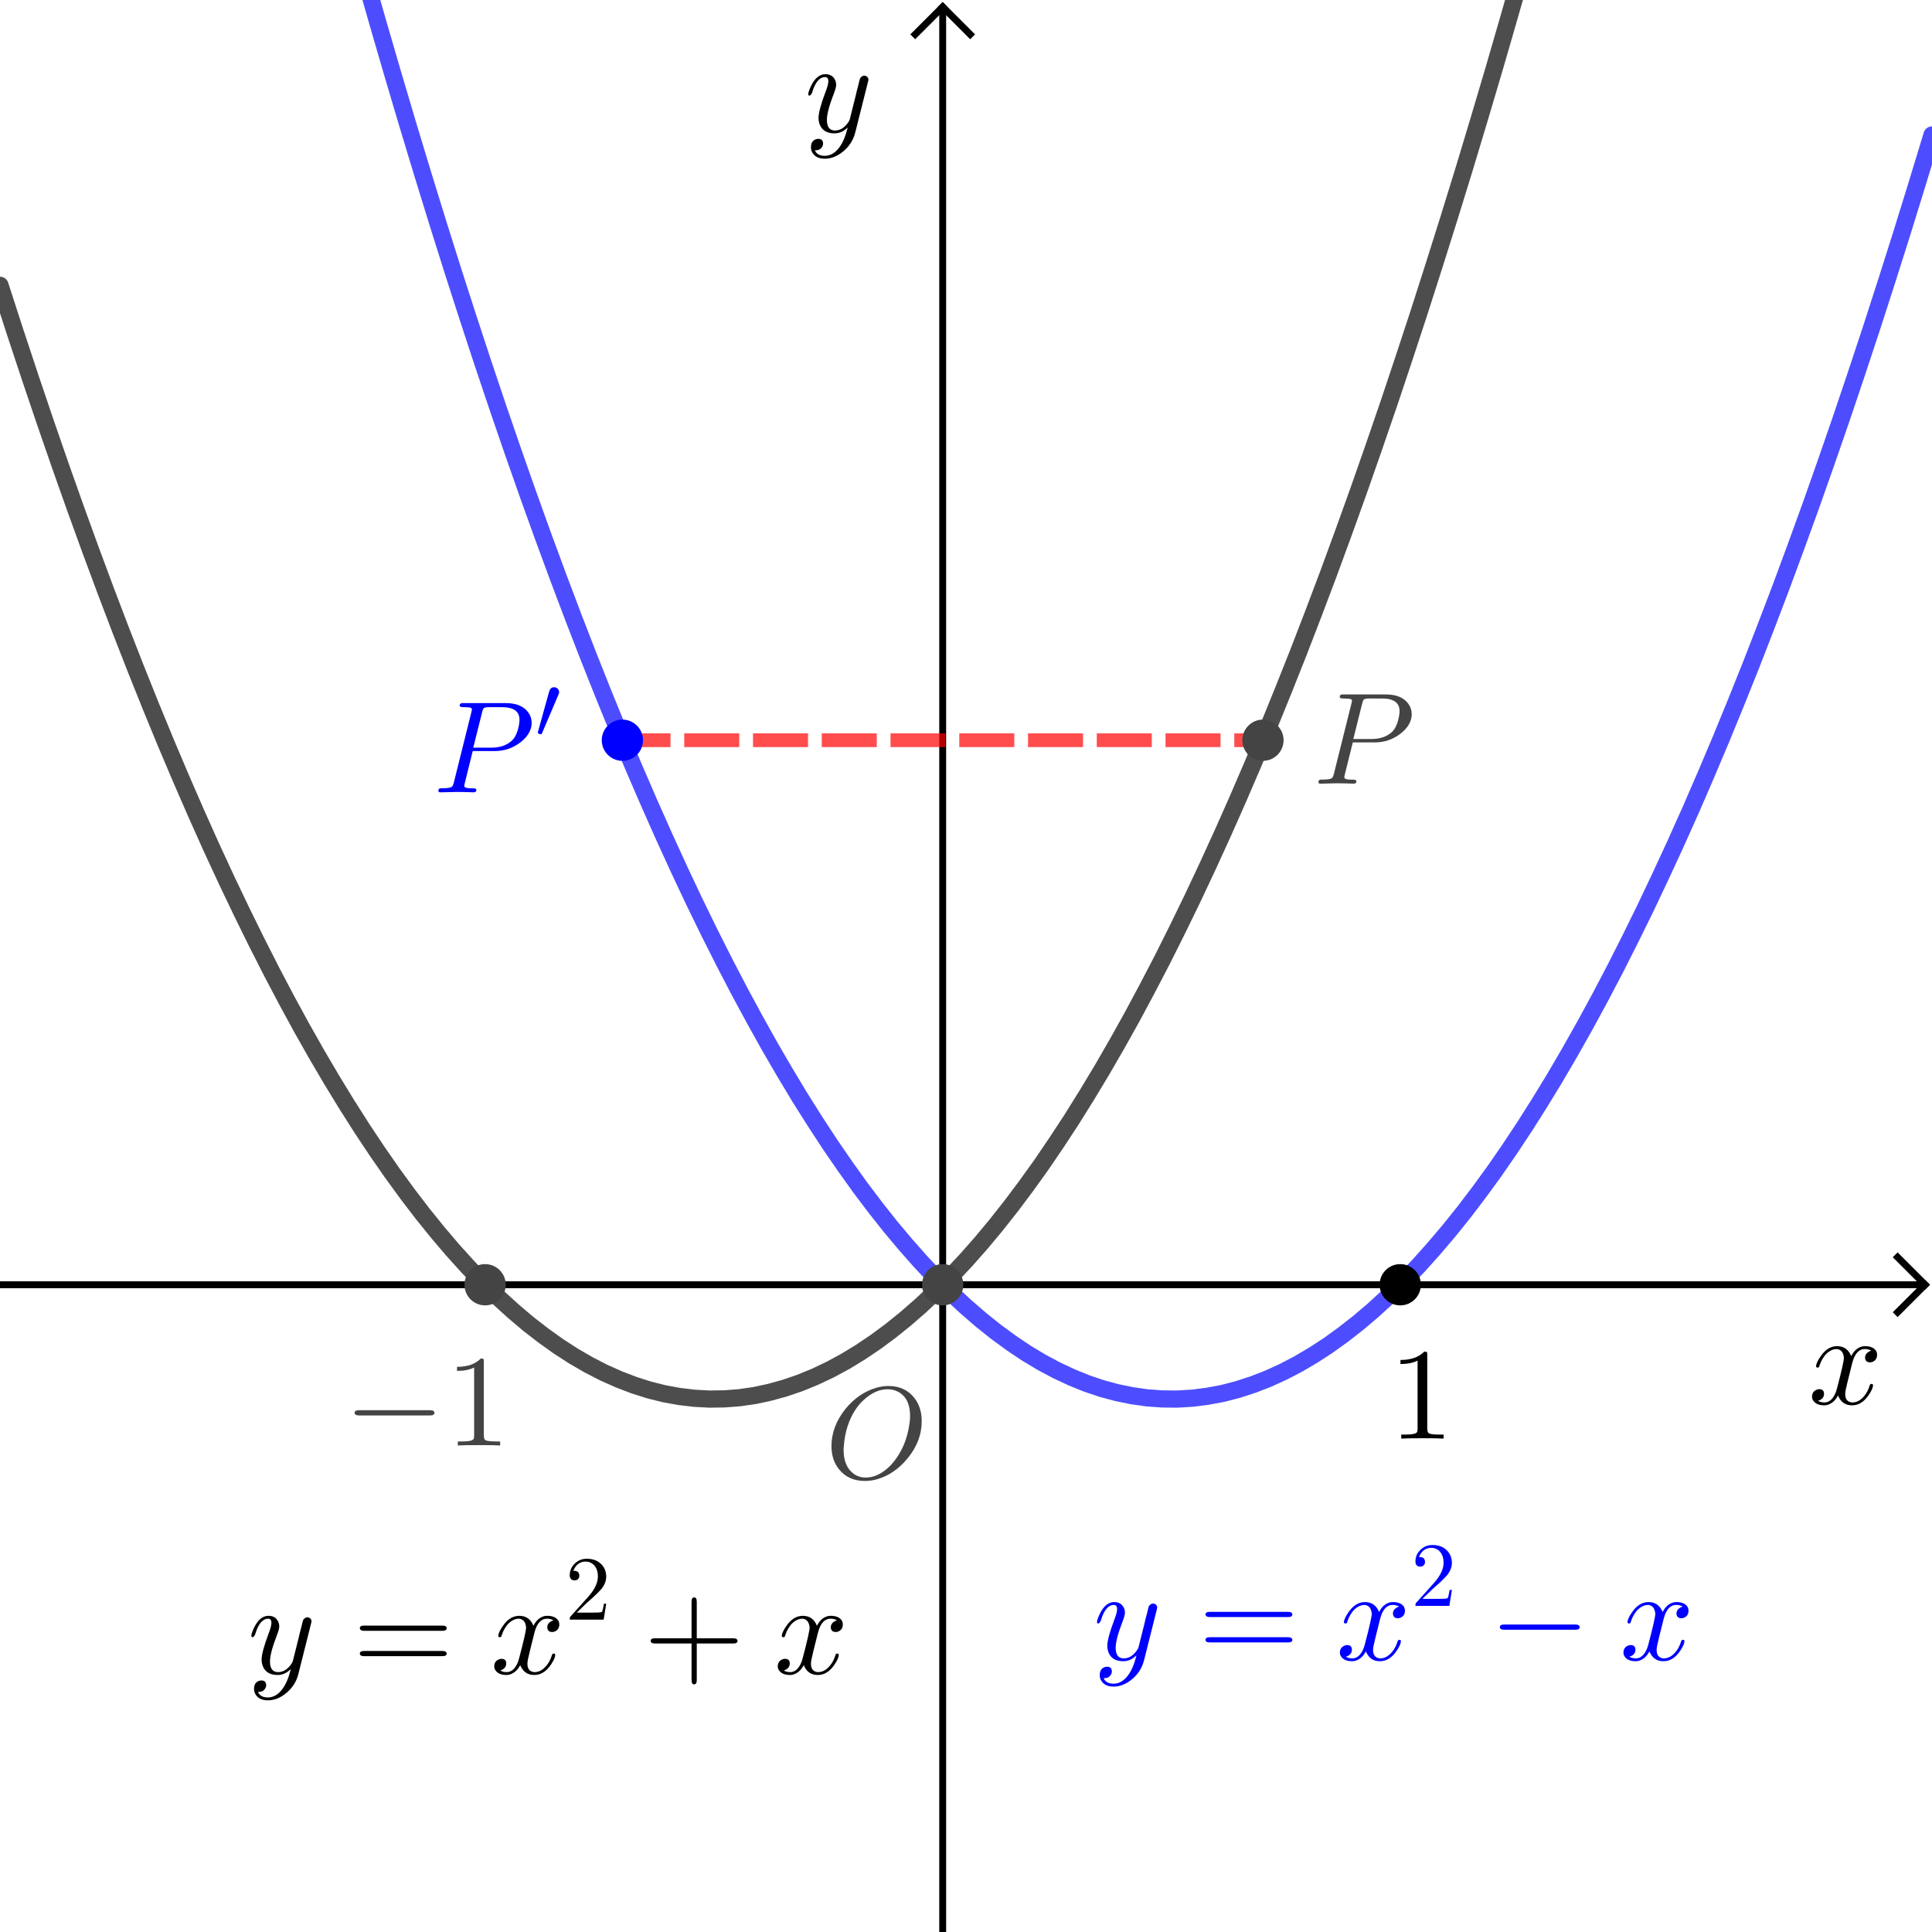 <?xml version="1.0" encoding="ISO-8859-1" standalone="no"?>

<svg 
     version="1.1"
     baseProfile="full"
     xmlns="http://www.w3.org/2000/svg"
     xmlns:xlink="http://www.w3.org/1999/xlink"
     xmlns:ev="http://www.w3.org/2001/xml-events"
     width="5.62cm"
     height="5.62cm"
     viewBox="0 0 281 281"
     >
<rect x="0" y="0" width="281" height="281" fill="#333333" stroke="none"/>
<title>

</title>
<g stroke-linejoin="miter" stroke-dashoffset="0" stroke-dasharray="none" stroke-width="1" stroke-miterlimit="10.000" stroke-linecap="square">
<clipPath id="clip78d5b7c9-e2da-4dfe-870f-c41bca3632fc">
  <path d="M 0 0 L 0 281.00 L 281.00 281.00 L 281.00 0 z"/>
</clipPath>
<g clip-path="url(#clip1)">
<g fill-opacity="1" fill-rule="nonzero" stroke="none" fill="#ffffff">
  <path d="M 0 0 L 281.00 0 L 281.00 281.00 L 0 281.00 L 0 0 z"/>
</g> <!-- drawing style -->
</g> <!-- clip1 -->
<clipPath id="clip56c8572e-6b79-484e-b4d3-4919e3838a84">
  <path d="M 0 0 L 0 281.00 L 281.00 281.00 L 281.00 0 z"/>
</clipPath>
<g clip-path="url(#clip2)">
<g stroke-linecap="butt" fill="none" stroke-opacity="1" stroke="#000000">
  <path d="M 137.11 2 L 137.11 281.00"/>
</g> <!-- drawing style -->
</g> <!-- clip2 -->
<clipPath id="clip5d8a37ac-9ea5-4d05-9196-8857744bb639">
  <path d="M 0 0 L 0 281.00 L 281.00 281.00 L 281.00 0 z"/>
</clipPath>
<g clip-path="url(#clip3)">
<g stroke-linecap="butt" fill="none" stroke-opacity="1" stroke="#000000">
  <path d="M 137.11 1 L 133.11 5"/>
</g> <!-- drawing style -->
</g> <!-- clip3 -->
<clipPath id="clip241833e5-7aeb-446f-bd56-06ac8c4a000c">
  <path d="M 0 0 L 0 281.00 L 281.00 281.00 L 281.00 0 z"/>
</clipPath>
<g clip-path="url(#clip4)">
<g stroke-linecap="butt" fill="none" stroke-opacity="1" stroke="#000000">
  <path d="M 137.11 1 L 141.11 5"/>
</g> <!-- drawing style -->
</g> <!-- clip4 -->
<clipPath id="clipb3534fed-79df-4200-8f6c-57d7bc64fc3b">
  <path d="M 0 0 L 0 281.00 L 281.00 281.00 L 281.00 0 z"/>
</clipPath>
<g clip-path="url(#clip5)">
<g stroke-linecap="butt" fill="none" stroke-opacity="1" stroke="#000000">
  <path d="M 0 186.86 L 279.00 186.86"/>
</g> <!-- drawing style -->
</g> <!-- clip5 -->
<clipPath id="clip6afd50f1-8061-42be-80a9-bf7bdd900e4a">
  <path d="M 0 0 L 0 281.00 L 281.00 281.00 L 281.00 0 z"/>
</clipPath>
<g clip-path="url(#clip6)">
<g stroke-linecap="butt" fill="none" stroke-opacity="1" stroke="#000000">
  <path d="M 280.00 186.86 L 276.00 182.86"/>
</g> <!-- drawing style -->
</g> <!-- clip6 -->
<clipPath id="clipbf90317b-ad0e-44ad-8610-0f6fd6db7c3d">
  <path d="M 0 0 L 0 281.00 L 281.00 281.00 L 281.00 0 z"/>
</clipPath>
<g clip-path="url(#clip7)">
<g stroke-linecap="butt" fill="none" stroke-opacity="1" stroke="#000000">
  <path d="M 280.00 186.86 L 276.00 190.86"/>
</g> <!-- drawing style -->
</g> <!-- clip7 -->
<g id="misc">
</g><!-- misc -->
<g id="layer0">
<clipPath id="clipab6fb7ca-6cb0-44f4-8f68-3ace7d5b1d06">
  <path d="M 0 0 L 0 281.00 L 281.00 281.00 L 281.00 0 z"/>
</clipPath>
<g clip-path="url(#clip8)">
<g stroke-linejoin="round" stroke-width="2.5" stroke-linecap="round" fill="none" stroke-opacity=".698" stroke="#000000">
  <path d="M 0 41.497 L 2.195 48.275 L 4.391 54.908 L 6.586 61.396 L 8.781 67.739 L 10.977 73.938 L 13.172 79.991 L 15.367 85.900 L 17.562 91.664 L 19.758 97.284 L 21.953 102.76 L 24.148 108.09 L 26.344 113.27 L 28.539 118.31 L 30.734 123.21 L 32.930 127.96 L 35.125 132.56 L 37.320 137.02 L 39.516 141.34 L 41.711 145.51 L 43.906 149.54 L 46.102 153.42 L 48.297 157.15 L 50.492 160.74 L 52.688 164.19 L 54.883 167.49 L 57.078 170.65 L 59.273 173.66 L 61.469 176.53 L 63.664 179.25 L 65.859 181.83 L 68.055 184.26 L 70.250 186.55 L 72.445 188.69 L 74.641 190.69 L 76.836 192.55 L 79.031 194.25 L 81.227 195.82 L 83.422 197.24 L 85.617 198.51 L 87.812 199.64 L 90.008 200.62 L 92.203 201.46 L 94.398 202.16 L 96.594 202.71 L 98.789 203.11 L 100.98 203.37 L 103.18 203.49 L 105.38 203.46 L 107.57 203.29 L 109.77 202.97 L 111.96 202.50 L 114.16 201.89 L 116.35 201.14 L 118.55 200.24 L 120.74 199.20 L 122.94 198.01 L 125.13 196.68 L 127.33 195.20 L 129.52 193.58 L 131.72 191.81 L 133.91 189.90 L 136.11 187.84 L 138.30 185.64 L 140.50 183.29 L 142.70 180.80 L 144.89 178.17 L 147.09 175.38 L 149.28 172.46 L 151.48 169.39 L 153.67 166.17 L 155.87 162.81 L 158.06 159.30 L 160.26 155.65 L 162.45 151.86 L 164.65 147.92 L 166.84 143.83 L 169.04 139.61 L 171.23 135.23 L 173.43 130.71 L 175.62 126.05 L 177.82 121.24 L 180.02 116.28 L 182.21 111.19 L 184.41 105.94 L 186.60 100.55 L 188.80 95.021 L 190.99 89.343 L 193.19 83.520 L 195.38 77.553 L 197.58 71.440 L 199.77 65.183 L 201.97 58.781 L 204.16 52.234 L 206.36 45.542 L 208.55 38.705 L 210.75 31.724 L 212.95 24.598 L 215.14 17.327 L 217.34 9.911 L 219.53 2.35 L 221.73 -5.356"/>
<title>函数 f</title>
<desc>f(x) = x² + x</desc>

</g> <!-- drawing style -->
</g> <!-- clip8 -->
<clipPath id="clipd7cf66df-bd93-47a8-b696-e31a1dbb68ea">
  <path d="M 0 0 L 0 281.00 L 281.00 281.00 L 281.00 0 z"/>
</clipPath>
<g clip-path="url(#clip9)">
<g stroke-linejoin="round" stroke-width="2.5" stroke-linecap="round" fill="none" stroke-opacity=".698" stroke="#0000ff">
  <path d="M 50.492 -12.485 L 52.688 -4.648 L 54.883 3.045 L 57.078 10.592 L 59.273 17.995 L 61.469 25.253 L 63.664 32.366 L 65.859 39.335 L 68.055 46.158 L 70.250 52.837 L 72.445 59.370 L 74.641 65.759 L 76.836 72.003 L 79.031 78.103 L 81.227 84.057 L 83.422 89.867 L 85.617 95.531 L 87.812 101.05 L 90.008 106.43 L 92.203 111.66 L 94.398 116.74 L 96.594 121.68 L 98.789 126.48 L 100.98 131.13 L 103.18 135.64 L 105.38 140.00 L 107.57 144.21 L 109.77 148.28 L 111.96 152.21 L 114.16 155.99 L 116.35 159.63 L 118.55 163.12 L 120.74 166.47 L 122.94 169.67 L 125.13 172.73 L 127.33 175.64 L 129.52 178.41 L 131.72 181.03 L 133.91 183.51 L 136.11 185.85 L 138.30 188.04 L 140.50 190.08 L 142.70 191.98 L 144.89 193.73 L 147.09 195.34 L 149.28 196.81 L 151.48 198.13 L 153.67 199.30 L 155.87 200.33 L 158.06 201.22 L 160.26 201.96 L 162.45 202.55 L 164.65 203.00 L 166.84 203.31 L 169.04 203.47 L 171.23 203.49 L 173.43 203.36 L 175.62 203.08 L 177.82 202.67 L 180.02 202.10 L 182.21 201.39 L 184.41 200.54 L 186.60 199.54 L 188.80 198.40 L 190.99 197.11 L 193.19 195.68 L 195.38 194.10 L 197.58 192.38 L 199.77 190.52 L 201.97 188.50 L 204.16 186.35 L 206.36 184.05 L 208.55 181.60 L 210.75 179.01 L 212.95 176.27 L 215.14 173.39 L 217.34 170.37 L 219.53 167.20 L 221.73 163.88 L 223.92 160.42 L 226.12 156.82 L 228.31 153.07 L 230.51 149.17 L 232.70 145.14 L 234.90 140.95 L 237.09 136.62 L 239.29 132.15 L 241.48 127.53 L 243.68 122.77 L 245.88 117.86 L 248.07 112.81 L 250.27 107.61 L 252.46 102.27 L 254.66 96.778 L 256.85 91.145 L 259.05 85.368 L 261.24 79.446 L 263.44 73.379 L 265.63 67.167 L 267.83 60.811 L 270.02 54.309 L 272.22 47.663 L 274.41 40.872 L 276.61 33.936 L 278.80 26.855 L 281.00 19.630"/>
<title>函数 h</title>
<desc>函数 h: f(-x)</desc>

</g> <!-- drawing style -->
</g> <!-- clip9 -->
<clipPath id="clip96924e2a-8bdf-4c5a-92f0-589a2597c662">
  <path d="M 0 0 L 0 281.00 L 281.00 281.00 L 281.00 0 z"/>
</clipPath>
<g clip-path="url(#clip10)">
<g stroke-linejoin="round" stroke-dasharray="6,4" stroke-width="2" stroke-linecap="butt" fill="none" stroke-opacity=".698" stroke="#ff0000">
  <path d="M 90.522 107.66 L 183.69 107.66"/>
<title>线段 g</title>
<desc>线段 g: 线段 CB</desc>

</g> <!-- drawing style -->
</g> <!-- clip10 -->
<clipPath id="clip1b0eb44d-86f7-4a1e-a4d2-735ef866df70">
  <path d="M 0 0 L 0 281.00 L 281.00 281.00 L 281.00 0 z"/>
</clipPath>
<g clip-path="url(#clip11)">
<g fill-opacity="1" fill-rule="nonzero" stroke="none" fill="#444444">
  <path d="M 73.557 186.86 C 73.557 188.52 72.214 189.86 70.557 189.86 C 68.900 189.86 67.557 188.52 67.557 186.86 C 67.557 185.20 68.900 183.86 70.557 183.86 C 72.214 183.86 73.557 185.20 73.557 186.86 z"/>
<title>点 A</title>
<desc>点 A: f 与 x轴 的交点</desc>

</g> <!-- drawing style -->
</g> <!-- clip11 -->
<g transform="matrix(.19, 0, 0, .19, 50.000, 210.24)">
<clipPath id="clip1bb6a6ad-8e7b-438a-9209-db9e9193feb4">
  <path d="M -263.16 -1106.5 L -263.16 372.44 L 1215.8 372.44 L 1215.8 -1106.5 z"/>
</clipPath>
<g clip-path="url(#clip12)">
<g fill-opacity="1" fill-rule="nonzero" stroke="none" fill="#444444">
  <path d="M 66.094 -23.000 L 11.594 -23.000 Q 8.406 -23.000 8.297 -25.000 Q 8.297 -27.000 11.594 -27.000 L 66.094 -27.000 Q 69.297 -27.000 69.406 -25.000 Q 69.406 -23.000 66.094 -23.000 z"/>
<title>点 A</title>
<desc>点 A: f 与 x轴 的交点</desc>

</g> <!-- drawing style -->
</g> <!-- clip12 -->
</g> <!-- transform -->
<g transform="matrix(.19, 0, 0, .19, 64.782, 210.24)">
<clipPath id="clip0af41e34-ed76-4f9a-bad5-b7514cb81c82">
  <path d="M -340.96 -1106.5 L -340.96 372.44 L 1138.0 372.44 L 1138.0 -1106.5 z"/>
</clipPath>
<g clip-path="url(#clip13)">
<g fill-opacity="1" fill-rule="nonzero" stroke="none" fill="#444444">
  <path d="M 29.406 -64.000 L 29.406 -7.906 Q 29.406 -4.906 30.594 -4.094 Q 32.297 -3.094 38.703 -3.094 L 41.906 -3.094 L 41.906 -0 Q 38.406 -.297 25.703 -.297 Q 13.000 -.297 9.5 -0 L 9.5 -3.094 L 12.703 -3.094 Q 20.406 -3.094 21.500 -4.906 L 21.594 -5 Q 22.000 -5.797 22.000 -7.906 L 22.000 -59.703 Q 16.797 -57.094 8.906 -57.094 L 8.906 -60.203 Q 20.906 -60.203 27.094 -66.594 Q 29.000 -66.594 29.297 -65.906 L 29.297 -65.906 L 29.297 -65.797 Q 29.406 -65.500 29.406 -64.000 z"/>
<title>点 A</title>
<desc>点 A: f 与 x轴 的交点</desc>

</g> <!-- drawing style -->
</g> <!-- clip13 -->
</g> <!-- transform -->
<clipPath id="clip8031cf74-abaa-453e-896c-8376b787f39b">
  <path d="M 0 0 L 0 281.00 L 281.00 281.00 L 281.00 0 z"/>
</clipPath>
<g clip-path="url(#clip14)">
<g fill-opacity="1" fill-rule="nonzero" stroke="none" fill="#444444">
  <path d="M 140.11 186.86 C 140.11 188.52 138.76 189.86 137.11 189.86 C 135.45 189.86 134.11 188.52 134.11 186.86 C 134.11 185.20 135.45 183.86 137.11 183.86 C 138.76 183.86 140.11 185.20 140.11 186.86 z"/>
<title>点 D</title>
<desc>点 D: f 与 x轴 的交点</desc>

</g> <!-- drawing style -->
</g> <!-- clip14 -->
<g transform="matrix(.19, 0, 0, .19, 120.00, 214.98)">
<clipPath id="clip9b2530d0-60f6-4fa9-8ddd-6f4822205245">
  <path d="M -631.58 -1131.5 L -631.58 347.49 L 847.37 347.49 L 847.37 -1131.5 z"/>
</clipPath>
<g clip-path="url(#clip15)">
<g fill-opacity="1" fill-rule="nonzero" stroke="none" fill="#444444">
  <path d="M 74.000 -43.594 L 74.000 -43.594 Q 74.000 -28.094 63.000 -14.906 Q 53.094 -2.906 39.797 .906 Q 35.094 2.203 30.500 2.203 Q 18.000 2.203 10.797 -6.594 Q 4.906 -13.797 4.906 -24.500 Q 4.906 -39.500 15.594 -52.906 Q 25.500 -65.000 38.797 -69.000 Q 43.703 -70.500 48.500 -70.500 Q 61.203 -70.500 68.406 -61.297 Q 74.000 -54.094 74.000 -43.594 z M 31.094 -.406 L 31.094 -.406 Q 40.500 -.406 49.203 -8.797 Q 51.000 -10.500 52.500 -12.406 Q 62.297 -24.594 64.594 -41.500 Q 65.094 -44.797 65.094 -47.500 Q 65.094 -61.203 55.906 -66.094 Q 55.797 -66.094 55.703 -66.203 Q 52.094 -68.000 47.906 -68.000 Q 38.500 -68.000 29.703 -59.906 Q 26.094 -56.703 23.297 -52.406 Q 15.703 -40.906 14.406 -24.906 Q 14.203 -23.094 14.203 -21.703 Q 14.203 -8.906 21.906 -3.297 Q 25.906 -.406 31.094 -.406 z"/>
<title>点 D</title>
<desc>点 D: f 与 x轴 的交点</desc>

</g> <!-- drawing style -->
</g> <!-- clip15 -->
</g> <!-- transform -->
<clipPath id="clip884f6e02-2721-4dcf-a307-8e3e7887f72b">
  <path d="M 0 0 L 0 281.00 L 281.00 281.00 L 281.00 0 z"/>
</clipPath>
<g clip-path="url(#clip16)">
<g fill-opacity="1" fill-rule="nonzero" stroke="none" fill="#444444">
  <path d="M 186.69 107.66 C 186.69 109.32 185.35 110.66 183.69 110.66 C 182.04 110.66 180.69 109.32 180.69 107.66 C 180.69 106.01 182.04 104.66 183.69 104.66 C 185.35 104.66 186.69 106.01 186.69 107.66 z"/>
<title>点 B</title>
<desc>点 B: (m, f(m))</desc>

</g> <!-- drawing style -->
</g> <!-- clip16 -->
<g transform="matrix(.19, 0, 0, .19, 191.00, 113.98)">
<clipPath id="clip96e2d163-4b9c-4b13-abb6-c55e96db7529">
  <path d="M -1005.3 -599.88 L -1005.3 879.07 L 473.68 879.07 L 473.68 -599.88 z"/>
</clipPath>
<g clip-path="url(#clip17)">
<g fill-opacity="1" fill-rule="nonzero" stroke="none" fill="#444444">
  <path d="M 30.297 -31.594 L 30.297 -31.594 L 24.094 -6.594 L 23.797 -4.906 Q 23.797 -3.203 28.406 -3.094 L 28.406 -3.094 L 28.406 -3.094 L 30.297 -3.094 Q 32.906 -3.094 33.094 -2 Q 33.094 -0 31.094 -0 L 24.703 -.203 L 24.594 -.203 L 18.406 -.297 L 18.203 -.297 L 5.594 -0 L 5.5 -0 Q 4 -0 4 -1.203 Q 4 -2.906 5.594 -3.094 L 6.797 -3.094 Q 13.297 -3.094 14.594 -4.5 Q 15.203 -5.203 15.797 -7.297 Q 15.797 -7.406 15.906 -7.797 L 29.297 -61.500 Q 29.703 -63.094 29.703 -63.406 Q 29.703 -64.594 28.094 -64.906 L 28.000 -64.906 L 28.000 -64.906 Q 27.797 -65.000 27.500 -65.000 Q 25.094 -65.203 23.203 -65.203 Q 20.594 -65.203 20.406 -66.000 Q 20.297 -66.203 20.297 -66.406 Q 20.297 -68.094 22.000 -68.297 L 22.000 -68.297 L 23.297 -68.297 L 55.703 -68.297 Q 67.797 -68.297 73.000 -60.906 Q 75.406 -57.406 75.406 -53.203 Q 75.406 -45.094 67.094 -38.500 Q 58.297 -31.594 47.297 -31.594 L 30.297 -31.594 z M 37.500 -61.406 L 30.703 -34.203 L 44.797 -34.203 Q 54.297 -34.203 60.203 -39.500 Q 64.297 -43.297 65.797 -52.203 L 65.797 -52.297 Q 66.094 -54.203 66.094 -55.594 Q 66.094 -65.203 52.500 -65.203 L 42.906 -65.203 Q 39.297 -65.203 38.500 -64.203 L 38.500 -64.203 L 38.500 -64.094 L 38.406 -64.094 L 38.406 -64.000 Q 38.000 -63.406 37.500 -61.406 z"/>
<title>点 B</title>
<desc>点 B: (m, f(m))</desc>

</g> <!-- drawing style -->
</g> <!-- clip17 -->
</g> <!-- transform -->
<clipPath id="clipf7e9b800-aba6-4acc-9fa9-d6423545b29f">
  <path d="M 0 0 L 0 281.00 L 281.00 281.00 L 281.00 0 z"/>
</clipPath>
<g clip-path="url(#clip18)">
<g fill-opacity="1" fill-rule="nonzero" stroke="none" fill="#0000ff">
  <path d="M 93.522 107.66 C 93.522 109.32 92.179 110.66 90.522 110.66 C 88.865 110.66 87.522 109.32 87.522 107.66 C 87.522 106.01 88.865 104.66 90.522 104.66 C 92.179 104.66 93.522 106.01 93.522 107.66 z"/>
<title>点 C</title>
<desc>点 C: (-m, h(-m))</desc>

</g> <!-- drawing style -->
</g> <!-- clip18 -->
<g transform="matrix(.19, 0, 0, .19, 63.000, 115.24)">
<clipPath id="clip64a5f173-d9b8-4d37-bac6-fd880d340204">
  <path d="M -331.58 -606.52 L -331.58 872.42 L 1147.4 872.42 L 1147.4 -606.52 z"/>
</clipPath>
<g clip-path="url(#clip19)">
<g fill-opacity="1" fill-rule="nonzero" stroke="none" fill="#0000ff">
  <path d="M 30.297 -31.594 L 30.297 -31.594 L 24.094 -6.594 L 23.797 -4.906 Q 23.797 -3.203 28.406 -3.094 L 28.406 -3.094 L 28.406 -3.094 L 30.297 -3.094 Q 32.906 -3.094 33.094 -2 Q 33.094 -0 31.094 -0 L 24.703 -.203 L 24.594 -.203 L 18.406 -.297 L 18.203 -.297 L 5.594 -0 L 5.5 -0 Q 4 -0 4 -1.203 Q 4 -2.906 5.594 -3.094 L 6.797 -3.094 Q 13.297 -3.094 14.594 -4.5 Q 15.203 -5.203 15.797 -7.297 Q 15.797 -7.406 15.906 -7.797 L 29.297 -61.500 Q 29.703 -63.094 29.703 -63.406 Q 29.703 -64.594 28.094 -64.906 L 28.000 -64.906 L 28.000 -64.906 Q 27.797 -65.000 27.500 -65.000 Q 25.094 -65.203 23.203 -65.203 Q 20.594 -65.203 20.406 -66.000 Q 20.297 -66.203 20.297 -66.406 Q 20.297 -68.094 22.000 -68.297 L 22.000 -68.297 L 23.297 -68.297 L 55.703 -68.297 Q 67.797 -68.297 73.000 -60.906 Q 75.406 -57.406 75.406 -53.203 Q 75.406 -45.094 67.094 -38.500 Q 58.297 -31.594 47.297 -31.594 L 30.297 -31.594 z M 37.500 -61.406 L 30.703 -34.203 L 44.797 -34.203 Q 54.297 -34.203 60.203 -39.500 Q 64.297 -43.297 65.797 -52.203 L 65.797 -52.297 Q 66.094 -54.203 66.094 -55.594 Q 66.094 -65.203 52.500 -65.203 L 42.906 -65.203 Q 39.297 -65.203 38.500 -64.203 L 38.500 -64.203 L 38.500 -64.094 L 38.406 -64.094 L 38.406 -64.000 Q 38.000 -63.406 37.500 -61.406 z"/>
<title>点 C</title>
<desc>点 C: (-m, h(-m))</desc>

</g> <!-- drawing style -->
</g> <!-- clip19 -->
</g> <!-- transform -->
<g transform="matrix(.133, 0, 0, .133, 77.839, 107.39)">
<clipPath id="cliped13c6ca-e318-422c-93e5-d51e2731d8ab">
  <path d="M -585.26 -807.48 L -585.26 1305.3 L 1527.5 1305.3 L 1527.5 -807.48 z"/>
</clipPath>
<g clip-path="url(#clip20)">
<g fill-opacity="1" fill-rule="nonzero" stroke="none" fill="#0000ff">
  <path d="M 25.500 -47.906 L 7.594 -5.906 Q 7 -4.5 6.297 -4.5 Q 4.5 -4.5 3.297 -5.594 Q 2.906 -5.906 2.906 -6.297 Q 2.906 -6.5 3.203 -7.703 L 15.297 -51.297 Q 16.594 -55.406 19.703 -55.797 Q 20.203 -55.906 20.594 -55.906 Q 24.000 -55.906 25.594 -53.000 Q 26.203 -51.906 26.203 -50.703 Q 26.203 -49.406 25.500 -47.906 z"/>
<title>点 C</title>
<desc>点 C: (-m, h(-m))</desc>

</g> <!-- drawing style -->
</g> <!-- clip20 -->
</g> <!-- transform -->
<clipPath id="clip4a6dd192-c330-4269-b69c-8b7195f6eef9">
  <path d="M 0 0 L 0 281.00 L 281.00 281.00 L 281.00 0 z"/>
</clipPath>
<g clip-path="url(#clip21)">
<g fill-opacity="1" fill-rule="nonzero" stroke="none" fill="#000000">
  <path d="M 206.66 186.86 C 206.66 188.52 205.31 189.86 203.66 189.86 C 202.00 189.86 200.66 188.52 200.66 186.86 C 200.66 185.20 202.00 183.86 203.66 183.86 C 205.31 183.86 206.66 185.20 206.66 186.86 z"/>
<title>点 E</title>
<desc>点 E: h 上的点</desc>

</g> <!-- drawing style -->
</g> <!-- clip21 -->
<g transform="matrix(.19, 0, 0, .19, 202.00, 209.24)">
<clipPath id="clipa506ba80-cc3e-4520-99d1-cb91a5df1825">
  <path d="M -1063.2 -1101.2 L -1063.2 377.71 L 415.79 377.71 L 415.79 -1101.2 z"/>
</clipPath>
<g clip-path="url(#clip22)">
<g fill-opacity="1" fill-rule="nonzero" stroke="none" fill="#000000">
  <path d="M 29.406 -64.000 L 29.406 -7.906 Q 29.406 -4.906 30.594 -4.094 Q 32.297 -3.094 38.703 -3.094 L 41.906 -3.094 L 41.906 -0 Q 38.406 -.297 25.703 -.297 Q 13.000 -.297 9.5 -0 L 9.5 -3.094 L 12.703 -3.094 Q 20.406 -3.094 21.500 -4.906 L 21.594 -5 Q 22.000 -5.797 22.000 -7.906 L 22.000 -59.703 Q 16.797 -57.094 8.906 -57.094 L 8.906 -60.203 Q 20.906 -60.203 27.094 -66.594 Q 29.000 -66.594 29.297 -65.906 L 29.297 -65.906 L 29.297 -65.797 Q 29.406 -65.500 29.406 -64.000 z"/>
<title>点 E</title>
<desc>点 E: h 上的点</desc>

</g> <!-- drawing style -->
</g> <!-- clip22 -->
</g> <!-- transform -->
<g transform="matrix(.19, 0, 0, .19, 36.000, 243.41)">
<clipPath id="clip51cfb0e6-db79-4630-99e7-3defc2bfcc47">
  <path d="M -189.47 -1281.1 L -189.47 197.84 L 1289.5 197.84 L 1289.5 -1281.1 z"/>
</clipPath>
<g clip-path="url(#clip23)">
<g fill-opacity="1" fill-rule="nonzero" stroke="none" fill="#000000">
  <path d="M 48.594 -38.094 L 39.000 .094 Q 36.594 9.906 28.297 16.000 Q 22.203 20.500 15.594 20.500 Q 8.906 20.500 6.094 15.906 Q 5 14.000 5 11.797 Q 5 6.703 9.094 5.5 Q 9.906 5.297 10.594 5.297 Q 13.797 5.297 14.203 8.094 Q 14.297 8.406 14.297 8.797 Q 14.297 11.094 12.297 12.906 Q 10.906 14.094 8 14.094 Q 9.797 18.297 15.594 18.297 Q 21.797 18.297 26.594 12.000 Q 30.500 6.797 32.797 -2.094 Q 32.906 -2.5 33.094 -3.406 Q 28.594 1.094 23.000 1.094 Q 15.000 1.094 12.094 -4.797 Q 10.797 -7.406 10.797 -10.797 Q 10.797 -16.297 16.094 -30.500 Q 16.297 -31.094 16.594 -31.797 Q 18.297 -36.406 18.297 -38.797 Q 18.297 -42.000 15.797 -42.000 Q 10.297 -42.000 6.797 -32.906 L 6.797 -32.797 Q 6.203 -31.297 5.703 -29.594 Q 4.594 -27.906 4.094 -27.797 Q 2.906 -27.797 2.906 -28.797 Q 2.906 -30.594 5 -35.094 Q 9.406 -44.203 16.094 -44.203 Q 21.406 -44.203 23.500 -39.703 Q 24.297 -38.000 24.297 -36.000 Q 24.297 -33.906 22.297 -28.797 Q 17.203 -15.594 17.203 -9.203 Q 17.203 -1.094 23.406 -1.094 Q 29.203 -1.094 33.500 -7.297 Q 34.500 -8.797 34.703 -9.594 L 39.203 -27.594 Q 39.906 -30.906 41.203 -35.594 Q 42.203 -39.906 42.594 -41.000 Q 43.906 -43.094 46.094 -43.094 Q 48.594 -42.594 49.000 -40.406 Q 49.000 -39.500 48.594 -38.094 z"/>
<title>y=x^2+x</title>
<desc>text1 = “y=x^2+x”</desc>

</g> <!-- drawing style -->
</g> <!-- clip23 -->
</g> <!-- transform -->
<g transform="matrix(.19, 0, 0, .19, 51.272, 243.41)">
<clipPath id="clip6ec1c967-a366-46c7-9273-4aedcd1f16a4">
  <path d="M -269.85 -1281.1 L -269.85 197.84 L 1209.1 197.84 L 1209.1 -1281.1 z"/>
</clipPath>
<g clip-path="url(#clip24)">
<g fill-opacity="1" fill-rule="nonzero" stroke="none" fill="#000000">
  <path d="M 68.703 -32.703 L 9 -32.703 Q 5.797 -32.703 5.594 -34.703 Q 5.594 -36.703 8.906 -36.703 L 68.797 -36.703 Q 72.000 -36.703 72.094 -34.703 Q 72.094 -32.703 68.703 -32.703 z M 68.797 -13.297 L 8.906 -13.297 Q 5.703 -13.297 5.594 -15.297 Q 5.594 -17.297 9 -17.297 L 68.703 -17.297 Q 71.906 -17.297 72.094 -15.297 Q 72.094 -13.297 68.797 -13.297 z"/>
<title>y=x^2+x</title>
<desc>text1 = “y=x^2+x”</desc>

</g> <!-- drawing style -->
</g> <!-- clip24 -->
</g> <!-- transform -->
<g transform="matrix(.19, 0, 0, .19, 71.332, 243.41)">
<clipPath id="clipacf2f5f7-85d9-4634-8c0e-0f9dfd0fdffb">
  <path d="M -375.43 -1281.1 L -375.43 197.84 L 1103.5 197.84 L 1103.5 -1281.1 z"/>
</clipPath>
<g clip-path="url(#clip25)">
<g fill-opacity="1" fill-rule="nonzero" stroke="none" fill="#000000">
  <path d="M 33.406 -30.203 L 30.000 -16.500 Q 28.297 -9.703 28.297 -7.703 Q 28.297 -2.5 32.000 -1.406 Q 32.797 -1.094 33.797 -1.094 Q 38.797 -1.094 42.906 -6.094 Q 45.594 -9.297 47.094 -14.203 Q 47.406 -15.297 48.406 -15.297 Q 49.594 -15.297 49.594 -14.297 Q 49.594 -11.797 46.500 -7.094 Q 41.094 1.094 33.594 1.094 Q 26.797 1.094 23.703 -4.594 Q 23.094 -5.5 22.797 -6.5 Q 20.406 -1.703 16.203 .203 Q 14.297 1.094 12.297 1.094 Q 6.297 1.094 3.906 -2.406 Q 2.906 -3.703 2.906 -5.5 Q 2.906 -9.203 6.094 -10.703 Q 7.203 -11.297 8.406 -11.297 Q 11.406 -11.297 12.000 -8.797 Q 12.094 -8.297 12.094 -7.797 Q 12.094 -4.406 8.703 -2.797 Q 8.094 -2.5 7.406 -2.406 Q 9.5 -1.094 12.406 -1.094 Q 17.703 -1.094 20.797 -8.203 Q 21.406 -9.703 21.906 -11.500 Q 27.297 -31.906 27.297 -35.297 Q 26.703 -41.500 21.906 -42.000 Q 16.703 -42.000 12.406 -36.703 L 12.406 -36.594 Q 12.406 -36.500 12.297 -36.500 Q 10.797 -34.500 9.594 -31.906 Q 9.094 -30.703 8.703 -29.500 L 8.5 -28.906 Q 8.297 -27.797 7.203 -27.797 Q 6 -27.797 6 -28.797 Q 6 -31.297 9.203 -36.000 Q 14.594 -44.203 22.094 -44.203 Q 29.797 -44.203 32.906 -36.594 Q 36.094 -42.797 41.406 -44.000 Q 42.406 -44.203 43.406 -44.203 Q 49.297 -44.203 51.703 -40.906 Q 52.703 -39.500 52.703 -37.594 Q 52.703 -33.500 49.000 -32.094 Q 48.094 -31.797 47.297 -31.797 Q 44.203 -31.797 43.594 -34.500 Q 43.500 -34.906 43.500 -35.297 Q 43.500 -38.297 46.406 -40.000 Q 47.297 -40.500 48.297 -40.703 Q 46.203 -42.000 43.297 -42.000 Q 36.500 -42.000 33.703 -31.406 Q 33.500 -30.797 33.406 -30.203 z"/>
<title>y=x^2+x</title>
<desc>text1 = “y=x^2+x”</desc>

</g> <!-- drawing style -->
</g> <!-- clip25 -->
</g> <!-- transform -->
<g transform="matrix(.133, 0, 0, .133, 82.200, 235.57)">
<clipPath id="clipb9acdc71-d43b-4800-9376-f3faa882a14c">
  <path d="M -618.04 -1771.2 L -618.04 341.62 L 1494.7 341.62 L 1494.7 -1771.2 z"/>
</clipPath>
<g clip-path="url(#clip26)">
<g fill-opacity="1" fill-rule="nonzero" stroke="none" fill="#000000">
  <path d="M 44.906 -17.406 L 44.906 -17.406 L 42.094 -0 L 5 -0 Q 5 -2.5 5.594 -3.203 L 6.094 -3.703 L 25.297 -25.094 Q 35.797 -36.906 35.797 -47.203 Q 35.797 -56.094 30.406 -60.703 L 30.297 -60.797 L 30.203 -60.797 Q 27.000 -63.500 22.406 -63.500 Q 15.203 -63.500 10.906 -57.297 Q 9.703 -55.500 8.906 -53.297 Q 9.203 -53.406 10.203 -53.406 Q 14.203 -53.406 15.297 -49.797 L 15.297 -49.703 Q 15.500 -49.000 15.500 -48.203 Q 15.500 -44.203 11.703 -43.094 Q 10.906 -42.906 10.297 -42.906 Q 6.594 -42.906 5.406 -46.000 Q 5 -47.094 5 -48.500 Q 5 -56.203 10.906 -61.703 Q 16.203 -66.594 23.703 -66.594 Q 34.703 -66.594 40.797 -59.203 Q 44.297 -54.906 44.797 -49.000 Q 44.906 -48.094 44.906 -47.203 Q 44.906 -39.906 39.406 -33.297 Q 36.500 -29.906 30.406 -24.297 L 24.297 -18.906 L 23.297 -18.000 L 12.703 -7.703 L 30.703 -7.703 Q 39.500 -7.703 40.203 -8.5 Q 41.203 -9.906 42.406 -17.406 L 44.906 -17.406 z"/>
<title>y=x^2+x</title>
<desc>text1 = “y=x^2+x”</desc>

</g> <!-- drawing style -->
</g> <!-- clip26 -->
</g> <!-- transform -->
<g transform="matrix(.19, 0, 0, .19, 93.570, 243.41)">
<clipPath id="clip9a16c6e6-2515-4bf7-9a80-6a68bc2b677b">
  <path d="M -492.47 -1281.1 L -492.47 197.84 L 986.47 197.84 L 986.47 -1281.1 z"/>
</clipPath>
<g clip-path="url(#clip27)">
<g fill-opacity="1" fill-rule="nonzero" stroke="none" fill="#000000">
  <path d="M 40.906 -23.000 L 40.906 5 Q 40.906 8.203 38.906 8.297 Q 36.906 8.297 36.906 5 L 36.906 -23.000 L 8.906 -23.000 Q 5.703 -23.000 5.594 -25.000 Q 5.594 -27.000 8.906 -27.000 L 36.906 -27.000 L 36.906 -55.000 Q 36.906 -58.203 38.906 -58.297 Q 40.906 -58.297 40.906 -55.000 L 40.906 -27.000 L 68.797 -27.000 Q 72.000 -27.000 72.094 -25.000 Q 72.094 -23.000 68.797 -23.000 L 40.906 -23.000 z"/>
<title>y=x^2+x</title>
<desc>text1 = “y=x^2+x”</desc>

</g> <!-- drawing style -->
</g> <!-- clip27 -->
</g> <!-- transform -->
<g transform="matrix(.19, 0, 0, .19, 112.57, 243.41)">
<clipPath id="clipe0e06676-7f99-4078-b3b8-7f26b5cfa90e">
  <path d="M -592.50 -1281.1 L -592.50 197.84 L 886.45 197.84 L 886.45 -1281.1 z"/>
</clipPath>
<g clip-path="url(#clip28)">
<g fill-opacity="1" fill-rule="nonzero" stroke="none" fill="#000000">
  <path d="M 33.406 -30.203 L 30.000 -16.500 Q 28.297 -9.703 28.297 -7.703 Q 28.297 -2.5 32.000 -1.406 Q 32.797 -1.094 33.797 -1.094 Q 38.797 -1.094 42.906 -6.094 Q 45.594 -9.297 47.094 -14.203 Q 47.406 -15.297 48.406 -15.297 Q 49.594 -15.297 49.594 -14.297 Q 49.594 -11.797 46.500 -7.094 Q 41.094 1.094 33.594 1.094 Q 26.797 1.094 23.703 -4.594 Q 23.094 -5.5 22.797 -6.5 Q 20.406 -1.703 16.203 .203 Q 14.297 1.094 12.297 1.094 Q 6.297 1.094 3.906 -2.406 Q 2.906 -3.703 2.906 -5.5 Q 2.906 -9.203 6.094 -10.703 Q 7.203 -11.297 8.406 -11.297 Q 11.406 -11.297 12.000 -8.797 Q 12.094 -8.297 12.094 -7.797 Q 12.094 -4.406 8.703 -2.797 Q 8.094 -2.5 7.406 -2.406 Q 9.5 -1.094 12.406 -1.094 Q 17.703 -1.094 20.797 -8.203 Q 21.406 -9.703 21.906 -11.500 Q 27.297 -31.906 27.297 -35.297 Q 26.703 -41.500 21.906 -42.000 Q 16.703 -42.000 12.406 -36.703 L 12.406 -36.594 Q 12.406 -36.500 12.297 -36.500 Q 10.797 -34.500 9.594 -31.906 Q 9.094 -30.703 8.703 -29.500 L 8.5 -28.906 Q 8.297 -27.797 7.203 -27.797 Q 6 -27.797 6 -28.797 Q 6 -31.297 9.203 -36.000 Q 14.594 -44.203 22.094 -44.203 Q 29.797 -44.203 32.906 -36.594 Q 36.094 -42.797 41.406 -44.000 Q 42.406 -44.203 43.406 -44.203 Q 49.297 -44.203 51.703 -40.906 Q 52.703 -39.500 52.703 -37.594 Q 52.703 -33.500 49.000 -32.094 Q 48.094 -31.797 47.297 -31.797 Q 44.203 -31.797 43.594 -34.500 Q 43.500 -34.906 43.500 -35.297 Q 43.500 -38.297 46.406 -40.000 Q 47.297 -40.500 48.297 -40.703 Q 46.203 -42.000 43.297 -42.000 Q 36.500 -42.000 33.703 -31.406 Q 33.500 -30.797 33.406 -30.203 z"/>
<title>y=x^2+x</title>
<desc>text1 = “y=x^2+x”</desc>

</g> <!-- drawing style -->
</g> <!-- clip28 -->
</g> <!-- transform -->
<g transform="matrix(.19, 0, 0, .19, 159.00, 241.41)">
<clipPath id="clip8f334309-dea7-4f81-8d1d-1670e9dd1d5d">
  <path d="M -836.84 -1270.6 L -836.84 208.37 L 642.11 208.37 L 642.11 -1270.6 z"/>
</clipPath>
<g clip-path="url(#clip29)">
<g fill-opacity="1" fill-rule="nonzero" stroke="none" fill="#0000ff">
  <path d="M 48.594 -38.094 L 39.000 .094 Q 36.594 9.906 28.297 16.000 Q 22.203 20.500 15.594 20.500 Q 8.906 20.500 6.094 15.906 Q 5 14.000 5 11.797 Q 5 6.703 9.094 5.5 Q 9.906 5.297 10.594 5.297 Q 13.797 5.297 14.203 8.094 Q 14.297 8.406 14.297 8.797 Q 14.297 11.094 12.297 12.906 Q 10.906 14.094 8 14.094 Q 9.797 18.297 15.594 18.297 Q 21.797 18.297 26.594 12.000 Q 30.500 6.797 32.797 -2.094 Q 32.906 -2.5 33.094 -3.406 Q 28.594 1.094 23.000 1.094 Q 15.000 1.094 12.094 -4.797 Q 10.797 -7.406 10.797 -10.797 Q 10.797 -16.297 16.094 -30.500 Q 16.297 -31.094 16.594 -31.797 Q 18.297 -36.406 18.297 -38.797 Q 18.297 -42.000 15.797 -42.000 Q 10.297 -42.000 6.797 -32.906 L 6.797 -32.797 Q 6.203 -31.297 5.703 -29.594 Q 4.594 -27.906 4.094 -27.797 Q 2.906 -27.797 2.906 -28.797 Q 2.906 -30.594 5 -35.094 Q 9.406 -44.203 16.094 -44.203 Q 21.406 -44.203 23.500 -39.703 Q 24.297 -38.000 24.297 -36.000 Q 24.297 -33.906 22.297 -28.797 Q 17.203 -15.594 17.203 -9.203 Q 17.203 -1.094 23.406 -1.094 Q 29.203 -1.094 33.500 -7.297 Q 34.500 -8.797 34.703 -9.594 L 39.203 -27.594 Q 39.906 -30.906 41.203 -35.594 Q 42.203 -39.906 42.594 -41.000 Q 43.906 -43.094 46.094 -43.094 Q 48.594 -42.594 49.000 -40.406 Q 49.000 -39.500 48.594 -38.094 z"/>
<title>y= x^2-x</title>
<desc>text3 = “y= x^2-x”</desc>

</g> <!-- drawing style -->
</g> <!-- clip29 -->
</g> <!-- transform -->
<g transform="matrix(.19, 0, 0, .19, 174.27, 241.41)">
<clipPath id="clip407b7c5c-104f-4b7d-89f0-6fb25fc2e80b">
  <path d="M -917.22 -1270.6 L -917.22 208.37 L 561.73 208.37 L 561.73 -1270.6 z"/>
</clipPath>
<g clip-path="url(#clip30)">
<g fill-opacity="1" fill-rule="nonzero" stroke="none" fill="#0000ff">
  <path d="M 68.703 -32.703 L 9 -32.703 Q 5.797 -32.703 5.594 -34.703 Q 5.594 -36.703 8.906 -36.703 L 68.797 -36.703 Q 72.000 -36.703 72.094 -34.703 Q 72.094 -32.703 68.703 -32.703 z M 68.797 -13.297 L 8.906 -13.297 Q 5.703 -13.297 5.594 -15.297 Q 5.594 -17.297 9 -17.297 L 68.703 -17.297 Q 71.906 -17.297 72.094 -15.297 Q 72.094 -13.297 68.797 -13.297 z"/>
<title>y= x^2-x</title>
<desc>text3 = “y= x^2-x”</desc>

</g> <!-- drawing style -->
</g> <!-- clip30 -->
</g> <!-- transform -->
<g transform="matrix(.19, 0, 0, .19, 194.33, 241.41)">
<clipPath id="clipcec459da-e6b5-4089-9637-c370dadda25b">
  <path d="M -1022.8 -1270.6 L -1022.8 208.37 L 456.15 208.37 L 456.15 -1270.6 z"/>
</clipPath>
<g clip-path="url(#clip31)">
<g fill-opacity="1" fill-rule="nonzero" stroke="none" fill="#0000ff">
  <path d="M 33.406 -30.203 L 30.000 -16.500 Q 28.297 -9.703 28.297 -7.703 Q 28.297 -2.5 32.000 -1.406 Q 32.797 -1.094 33.797 -1.094 Q 38.797 -1.094 42.906 -6.094 Q 45.594 -9.297 47.094 -14.203 Q 47.406 -15.297 48.406 -15.297 Q 49.594 -15.297 49.594 -14.297 Q 49.594 -11.797 46.500 -7.094 Q 41.094 1.094 33.594 1.094 Q 26.797 1.094 23.703 -4.594 Q 23.094 -5.5 22.797 -6.5 Q 20.406 -1.703 16.203 .203 Q 14.297 1.094 12.297 1.094 Q 6.297 1.094 3.906 -2.406 Q 2.906 -3.703 2.906 -5.5 Q 2.906 -9.203 6.094 -10.703 Q 7.203 -11.297 8.406 -11.297 Q 11.406 -11.297 12.000 -8.797 Q 12.094 -8.297 12.094 -7.797 Q 12.094 -4.406 8.703 -2.797 Q 8.094 -2.5 7.406 -2.406 Q 9.5 -1.094 12.406 -1.094 Q 17.703 -1.094 20.797 -8.203 Q 21.406 -9.703 21.906 -11.500 Q 27.297 -31.906 27.297 -35.297 Q 26.703 -41.500 21.906 -42.000 Q 16.703 -42.000 12.406 -36.703 L 12.406 -36.594 Q 12.406 -36.500 12.297 -36.500 Q 10.797 -34.500 9.594 -31.906 Q 9.094 -30.703 8.703 -29.500 L 8.5 -28.906 Q 8.297 -27.797 7.203 -27.797 Q 6 -27.797 6 -28.797 Q 6 -31.297 9.203 -36.000 Q 14.594 -44.203 22.094 -44.203 Q 29.797 -44.203 32.906 -36.594 Q 36.094 -42.797 41.406 -44.000 Q 42.406 -44.203 43.406 -44.203 Q 49.297 -44.203 51.703 -40.906 Q 52.703 -39.500 52.703 -37.594 Q 52.703 -33.500 49.000 -32.094 Q 48.094 -31.797 47.297 -31.797 Q 44.203 -31.797 43.594 -34.500 Q 43.500 -34.906 43.500 -35.297 Q 43.500 -38.297 46.406 -40.000 Q 47.297 -40.500 48.297 -40.703 Q 46.203 -42.000 43.297 -42.000 Q 36.500 -42.000 33.703 -31.406 Q 33.500 -30.797 33.406 -30.203 z"/>
<title>y= x^2-x</title>
<desc>text3 = “y= x^2-x”</desc>

</g> <!-- drawing style -->
</g> <!-- clip31 -->
</g> <!-- transform -->
<g transform="matrix(.133, 0, 0, .133, 205.20, 233.57)">
<clipPath id="clipd364ff56-1bbf-47f5-b98d-25bac680c673">
  <path d="M -1542.9 -1756.1 L -1542.9 356.65 L 569.93 356.65 L 569.93 -1756.1 z"/>
</clipPath>
<g clip-path="url(#clip32)">
<g fill-opacity="1" fill-rule="nonzero" stroke="none" fill="#0000ff">
  <path d="M 44.906 -17.406 L 44.906 -17.406 L 42.094 -0 L 5 -0 Q 5 -2.5 5.594 -3.203 L 6.094 -3.703 L 25.297 -25.094 Q 35.797 -36.906 35.797 -47.203 Q 35.797 -56.094 30.406 -60.703 L 30.297 -60.797 L 30.203 -60.797 Q 27.000 -63.500 22.406 -63.500 Q 15.203 -63.500 10.906 -57.297 Q 9.703 -55.500 8.906 -53.297 Q 9.203 -53.406 10.203 -53.406 Q 14.203 -53.406 15.297 -49.797 L 15.297 -49.703 Q 15.500 -49.000 15.500 -48.203 Q 15.500 -44.203 11.703 -43.094 Q 10.906 -42.906 10.297 -42.906 Q 6.594 -42.906 5.406 -46.000 Q 5 -47.094 5 -48.500 Q 5 -56.203 10.906 -61.703 Q 16.203 -66.594 23.703 -66.594 Q 34.703 -66.594 40.797 -59.203 Q 44.297 -54.906 44.797 -49.000 Q 44.906 -48.094 44.906 -47.203 Q 44.906 -39.906 39.406 -33.297 Q 36.500 -29.906 30.406 -24.297 L 24.297 -18.906 L 23.297 -18.000 L 12.703 -7.703 L 30.703 -7.703 Q 39.500 -7.703 40.203 -8.5 Q 41.203 -9.906 42.406 -17.406 L 44.906 -17.406 z"/>
<title>y= x^2-x</title>
<desc>text3 = “y= x^2-x”</desc>

</g> <!-- drawing style -->
</g> <!-- clip32 -->
</g> <!-- transform -->
<g transform="matrix(.19, 0, 0, .19, 216.57, 241.41)">
<clipPath id="clipa3f07355-5a52-4aec-8a96-f83411f4f297">
  <path d="M -1139.8 -1270.6 L -1139.8 208.37 L 339.11 208.37 L 339.11 -1270.6 z"/>
</clipPath>
<g clip-path="url(#clip33)">
<g fill-opacity="1" fill-rule="nonzero" stroke="none" fill="#0000ff">
  <path d="M 66.094 -23.000 L 11.594 -23.000 Q 8.406 -23.000 8.297 -25.000 Q 8.297 -27.000 11.594 -27.000 L 66.094 -27.000 Q 69.297 -27.000 69.406 -25.000 Q 69.406 -23.000 66.094 -23.000 z"/>
<title>y= x^2-x</title>
<desc>text3 = “y= x^2-x”</desc>

</g> <!-- drawing style -->
</g> <!-- clip33 -->
</g> <!-- transform -->
<g transform="matrix(.19, 0, 0, .19, 235.57, 241.41)">
<clipPath id="clip168bf7a4-e5a4-4d0d-9583-aa305f5c090e">
  <path d="M -1239.9 -1270.6 L -1239.9 208.37 L 239.08 208.37 L 239.08 -1270.6 z"/>
</clipPath>
<g clip-path="url(#clip34)">
<g fill-opacity="1" fill-rule="nonzero" stroke="none" fill="#0000ff">
  <path d="M 33.406 -30.203 L 30.000 -16.500 Q 28.297 -9.703 28.297 -7.703 Q 28.297 -2.5 32.000 -1.406 Q 32.797 -1.094 33.797 -1.094 Q 38.797 -1.094 42.906 -6.094 Q 45.594 -9.297 47.094 -14.203 Q 47.406 -15.297 48.406 -15.297 Q 49.594 -15.297 49.594 -14.297 Q 49.594 -11.797 46.500 -7.094 Q 41.094 1.094 33.594 1.094 Q 26.797 1.094 23.703 -4.594 Q 23.094 -5.5 22.797 -6.5 Q 20.406 -1.703 16.203 .203 Q 14.297 1.094 12.297 1.094 Q 6.297 1.094 3.906 -2.406 Q 2.906 -3.703 2.906 -5.5 Q 2.906 -9.203 6.094 -10.703 Q 7.203 -11.297 8.406 -11.297 Q 11.406 -11.297 12.000 -8.797 Q 12.094 -8.297 12.094 -7.797 Q 12.094 -4.406 8.703 -2.797 Q 8.094 -2.5 7.406 -2.406 Q 9.5 -1.094 12.406 -1.094 Q 17.703 -1.094 20.797 -8.203 Q 21.406 -9.703 21.906 -11.500 Q 27.297 -31.906 27.297 -35.297 Q 26.703 -41.500 21.906 -42.000 Q 16.703 -42.000 12.406 -36.703 L 12.406 -36.594 Q 12.406 -36.500 12.297 -36.500 Q 10.797 -34.500 9.594 -31.906 Q 9.094 -30.703 8.703 -29.500 L 8.5 -28.906 Q 8.297 -27.797 7.203 -27.797 Q 6 -27.797 6 -28.797 Q 6 -31.297 9.203 -36.000 Q 14.594 -44.203 22.094 -44.203 Q 29.797 -44.203 32.906 -36.594 Q 36.094 -42.797 41.406 -44.000 Q 42.406 -44.203 43.406 -44.203 Q 49.297 -44.203 51.703 -40.906 Q 52.703 -39.500 52.703 -37.594 Q 52.703 -33.500 49.000 -32.094 Q 48.094 -31.797 47.297 -31.797 Q 44.203 -31.797 43.594 -34.500 Q 43.500 -34.906 43.500 -35.297 Q 43.500 -38.297 46.406 -40.000 Q 47.297 -40.500 48.297 -40.703 Q 46.203 -42.000 43.297 -42.000 Q 36.500 -42.000 33.703 -31.406 Q 33.500 -30.797 33.406 -30.203 z"/>
<title>y= x^2-x</title>
<desc>text3 = “y= x^2-x”</desc>

</g> <!-- drawing style -->
</g> <!-- clip34 -->
</g> <!-- transform -->
<g transform="matrix(.19, 0, 0, .19, 263.00, 204.19)">
<clipPath id="clipff3ee62f-43c7-4848-90af-c65262b69ad6">
  <path d="M -1384.2 -1074.7 L -1384.2 404.27 L 94.737 404.27 L 94.737 -1074.7 z"/>
</clipPath>
<g clip-path="url(#clip35)">
<g fill-opacity="1" fill-rule="nonzero" stroke="none" fill="#000000">
  <path d="M 33.406 -30.203 L 30.000 -16.500 Q 28.297 -9.703 28.297 -7.703 Q 28.297 -2.5 32.000 -1.406 Q 32.797 -1.094 33.797 -1.094 Q 38.797 -1.094 42.906 -6.094 Q 45.594 -9.297 47.094 -14.203 Q 47.406 -15.297 48.406 -15.297 Q 49.594 -15.297 49.594 -14.297 Q 49.594 -11.797 46.500 -7.094 Q 41.094 1.094 33.594 1.094 Q 26.797 1.094 23.703 -4.594 Q 23.094 -5.5 22.797 -6.5 Q 20.406 -1.703 16.203 .203 Q 14.297 1.094 12.297 1.094 Q 6.297 1.094 3.906 -2.406 Q 2.906 -3.703 2.906 -5.5 Q 2.906 -9.203 6.094 -10.703 Q 7.203 -11.297 8.406 -11.297 Q 11.406 -11.297 12.000 -8.797 Q 12.094 -8.297 12.094 -7.797 Q 12.094 -4.406 8.703 -2.797 Q 8.094 -2.5 7.406 -2.406 Q 9.5 -1.094 12.406 -1.094 Q 17.703 -1.094 20.797 -8.203 Q 21.406 -9.703 21.906 -11.500 Q 27.297 -31.906 27.297 -35.297 Q 26.703 -41.500 21.906 -42.000 Q 16.703 -42.000 12.406 -36.703 L 12.406 -36.594 Q 12.406 -36.500 12.297 -36.500 Q 10.797 -34.500 9.594 -31.906 Q 9.094 -30.703 8.703 -29.500 L 8.5 -28.906 Q 8.297 -27.797 7.203 -27.797 Q 6 -27.797 6 -28.797 Q 6 -31.297 9.203 -36.000 Q 14.594 -44.203 22.094 -44.203 Q 29.797 -44.203 32.906 -36.594 Q 36.094 -42.797 41.406 -44.000 Q 42.406 -44.203 43.406 -44.203 Q 49.297 -44.203 51.703 -40.906 Q 52.703 -39.500 52.703 -37.594 Q 52.703 -33.500 49.000 -32.094 Q 48.094 -31.797 47.297 -31.797 Q 44.203 -31.797 43.594 -34.500 Q 43.500 -34.906 43.500 -35.297 Q 43.500 -38.297 46.406 -40.000 Q 47.297 -40.500 48.297 -40.703 Q 46.203 -42.000 43.297 -42.000 Q 36.500 -42.000 33.703 -31.406 Q 33.500 -30.797 33.406 -30.203 z"/>
<title>x</title>
<desc>text4 = “x”</desc>

</g> <!-- drawing style -->
</g> <!-- clip35 -->
</g> <!-- transform -->
<g transform="matrix(.19, 0, 0, .19, 117.00, 19.189)">
<clipPath id="clipbe137c91-a9e3-4b8f-80bb-a4d8c9e1ebae">
  <path d="M -615.79 -100.99 L -615.79 1378.0 L 863.16 1378.0 L 863.16 -100.99 z"/>
</clipPath>
<g clip-path="url(#clip36)">
<g fill-opacity="1" fill-rule="nonzero" stroke="none" fill="#000000">
  <path d="M 48.594 -38.094 L 39.000 .094 Q 36.594 9.906 28.297 16.000 Q 22.203 20.500 15.594 20.500 Q 8.906 20.500 6.094 15.906 Q 5 14.000 5 11.797 Q 5 6.703 9.094 5.5 Q 9.906 5.297 10.594 5.297 Q 13.797 5.297 14.203 8.094 Q 14.297 8.406 14.297 8.797 Q 14.297 11.094 12.297 12.906 Q 10.906 14.094 8 14.094 Q 9.797 18.297 15.594 18.297 Q 21.797 18.297 26.594 12.000 Q 30.500 6.797 32.797 -2.094 Q 32.906 -2.5 33.094 -3.406 Q 28.594 1.094 23.000 1.094 Q 15.000 1.094 12.094 -4.797 Q 10.797 -7.406 10.797 -10.797 Q 10.797 -16.297 16.094 -30.500 Q 16.297 -31.094 16.594 -31.797 Q 18.297 -36.406 18.297 -38.797 Q 18.297 -42.000 15.797 -42.000 Q 10.297 -42.000 6.797 -32.906 L 6.797 -32.797 Q 6.203 -31.297 5.703 -29.594 Q 4.594 -27.906 4.094 -27.797 Q 2.906 -27.797 2.906 -28.797 Q 2.906 -30.594 5 -35.094 Q 9.406 -44.203 16.094 -44.203 Q 21.406 -44.203 23.500 -39.703 Q 24.297 -38.000 24.297 -36.000 Q 24.297 -33.906 22.297 -28.797 Q 17.203 -15.594 17.203 -9.203 Q 17.203 -1.094 23.406 -1.094 Q 29.203 -1.094 33.500 -7.297 Q 34.500 -8.797 34.703 -9.594 L 39.203 -27.594 Q 39.906 -30.906 41.203 -35.594 Q 42.203 -39.906 42.594 -41.000 Q 43.906 -43.094 46.094 -43.094 Q 48.594 -42.594 49.000 -40.406 Q 49.000 -39.500 48.594 -38.094 z"/>
<title>y</title>
<desc>text5 = “y”</desc>

</g> <!-- drawing style -->
</g> <!-- clip36 -->
</g> <!-- transform -->
</g><!-- layer0 -->
</g> <!-- default stroke -->
</svg> <!-- bounding box -->
